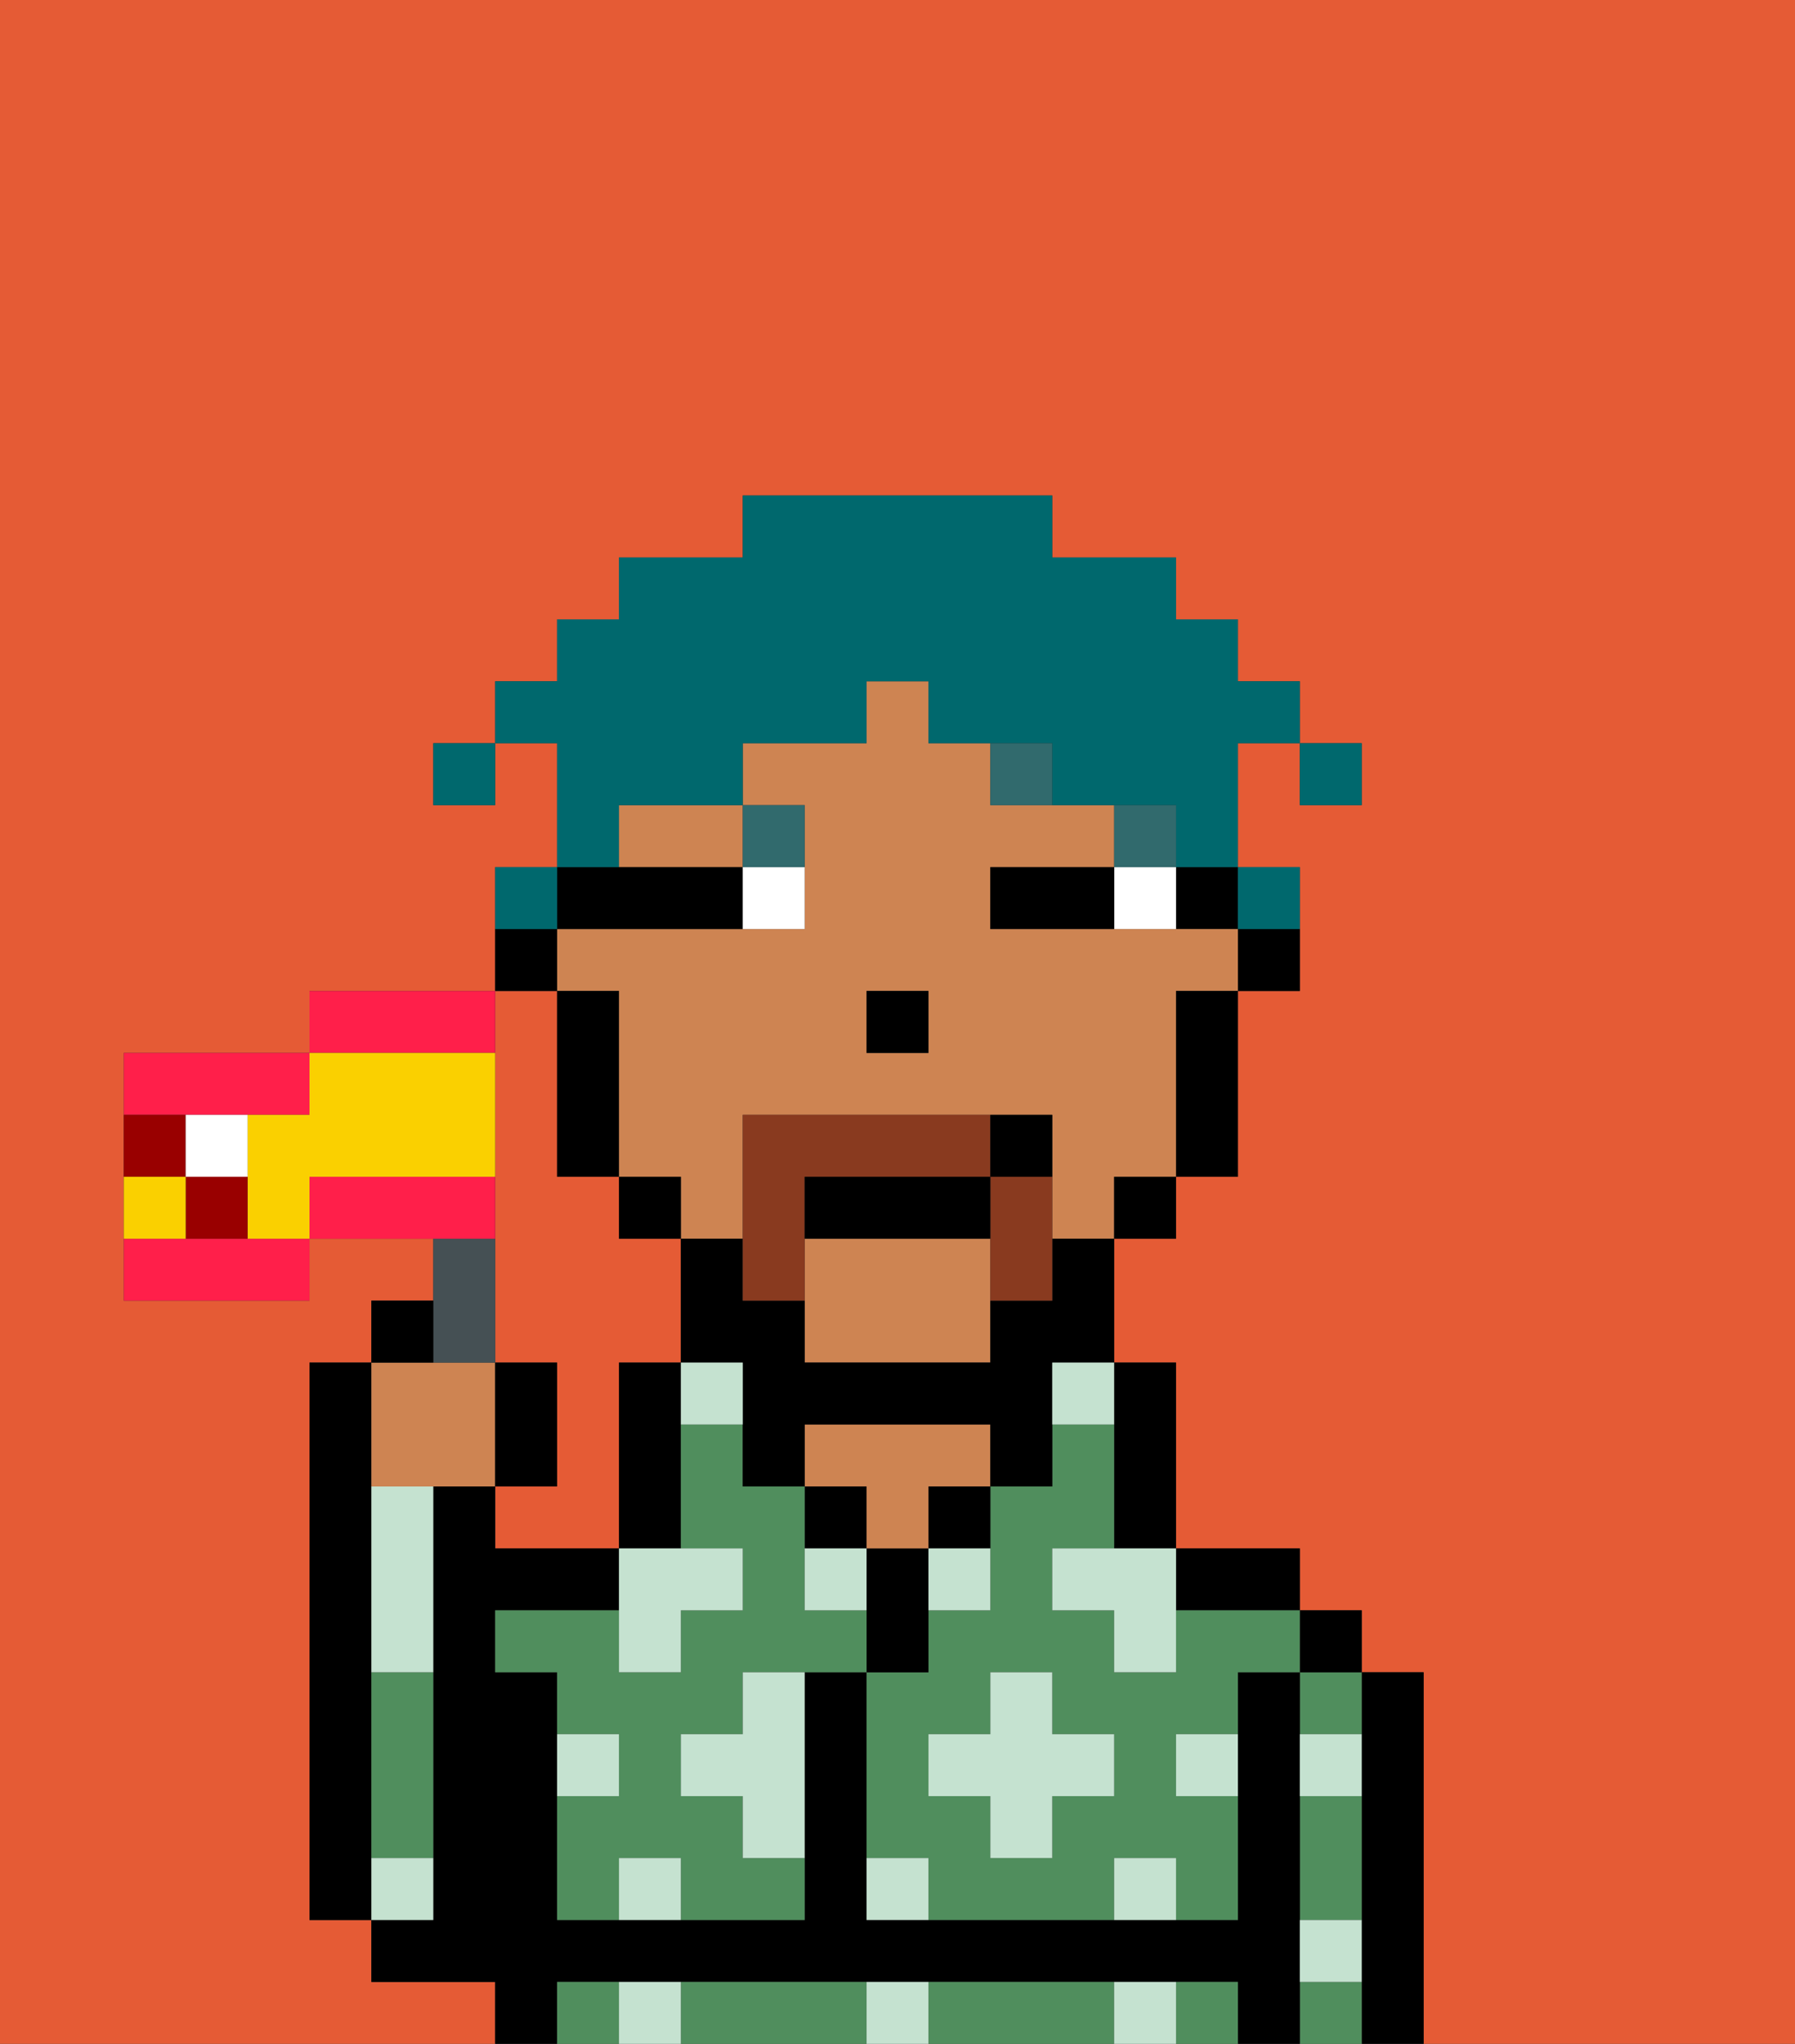 <svg xmlns="http://www.w3.org/2000/svg" viewBox="0 0 29 33"><rect x="0" y="0" width="29" height="33" fill="#333333" stroke="none"/><defs><style>polygon,rect,path{shape-rendering:crispedges;}.va120-1{fill:#e55b35;}.va120-2{fill:#000000;}.va120-3{fill:#508e5d;}.va120-4{fill:#ce8452;}.va120-5{fill:#c5e2d0;}.va120-6{fill:#ffffff;}.va120-7{fill:#316a6d;}.va120-8{fill:#893a1f;}.va120-9{fill:#00686d;}.va120-10{fill:#455054;}.va120-11{fill:#ff1f4a;}.va120-12{fill:#fad000;}.va120-13{fill:#900;}</style></defs><path class="va120-1" d="M8,18v4H9v2H8v1h2V22h1V20H10V19H9V16H8v2Z"/><path class="va120-1" d="M8,32H6V31H5V22H6V21H7V20H5v1H2V17H5V16H8V14H9V12H8v1H7V12H8V11H9V10h1V9h2V8h5V9h2v1h1v1h1v1h1v1H21V12H20v2h1v2H20v3H19v1H18v2h1v3h2v1h1v1h1v6h6V0H0V33H8Z"/><path class="va120-2" d="M6,29V22H5v9H6V29Z"/><path class="va120-2" d="M23,27H22v6h1V27Z"/><path class="va120-3" d="M21,32v1h1V32Z"/><path class="va120-3" d="M21,28h1V27H21Z"/><path class="va120-3" d="M21,30v1h1V29H21Z"/><rect class="va120-2" x="21" y="26" width="1" height="1"/><path class="va120-2" d="M21,31V27H20v4H14V27H13v4H9V27H8V26h2V25H8V24H7v7H6v1H8v1H9V32H20v1h1V31Z"/><path class="va120-3" d="M17,32H15v1h3V32Z"/><path class="va120-3" d="M13,32H11v1h3V32Z"/><path class="va120-3" d="M9,32v1h1V32Z"/><path class="va120-3" d="M19,32v1h1V32Z"/><path class="va120-2" d="M20,26h1V25H19v1Z"/><path class="va120-2" d="M18,24v1h1V22H18v2Z"/><path class="va120-3" d="M19,26v1H18V26H17V25h1V23H17v1H16v2H15v1H14v3h1v1h3V30h1v1h1V29H19V28h1V27h1V26H19Zm-1,3H17v1H16V29H15V28h1V27h1v1h1Z"/><path class="va120-2" d="M15,25h1V24H15Z"/><path class="va120-2" d="M15,26V25H14v2h1Z"/><rect class="va120-2" x="13" y="24" width="1" height="1"/><path class="va120-4" d="M14,25h1V24h1V23H13v1h1Z"/><path class="va120-2" d="M11,24V22H10v3h1Z"/><path class="va120-3" d="M13,26V24H12V23H11v2h1v1H11v1H10V26H8v1H9v1h1v1H9v2h1V30h1v1h2V30H12V29H11V28h1V27h2V26Z"/><path class="va120-3" d="M6,28v2H7V27H6Z"/><path class="va120-2" d="M20,16h1V15H20Z"/><rect class="va120-2" x="19" y="14" width="1" height="1"/><path class="va120-4" d="M11,13H10v1h2V13Z"/><path class="va120-4" d="M13,20v2h3V20Z"/><path class="va120-4" d="M19,15H16V14h2V13H16V12H15V11H14v1H12v1h1v2H9v1h1v3h1v1h1V18h5v2h1V19h1V16h1V15Zm-4,2H14V16h1Z"/><path class="va120-2" d="M19,17v2h1V16H19Z"/><rect class="va120-2" x="18" y="19" width="1" height="1"/><path class="va120-2" d="M17,21H16v1H13V21H12V20H11v2h1v2h1V23h3v1h1V22h1V20H17Z"/><rect class="va120-2" x="10" y="19" width="1" height="1"/><path class="va120-2" d="M10,15h2V14H9v1Z"/><path class="va120-2" d="M10,16H9v3h1V16Z"/><path class="va120-2" d="M9,15H8v1H9Z"/><rect class="va120-2" x="14" y="16" width="1" height="1"/><path class="va120-5" d="M10,32v1h1V32Z"/><path class="va120-5" d="M10,30v1h1V30Z"/><path class="va120-5" d="M10,28H9v1h1Z"/><path class="va120-5" d="M7,30H6v1H7Z"/><path class="va120-5" d="M6,25v2H7V24H6Z"/><path class="va120-5" d="M12,28H11v1h1v1h1V27H12Z"/><polygon class="va120-5" points="11 27 11 26 12 26 12 25 11 25 10 25 10 26 10 27 11 27"/><path class="va120-5" d="M13,26h1V25H13Z"/><path class="va120-5" d="M15,26h1V25H15Z"/><polygon class="va120-5" points="17 27 16 27 16 28 15 28 15 29 16 29 16 30 17 30 17 29 18 29 18 28 17 28 17 27"/><polygon class="va120-5" points="17 25 17 26 18 26 18 27 19 27 19 26 19 25 18 25 17 25"/><path class="va120-5" d="M21,29h1V28H21Z"/><path class="va120-5" d="M19,29h1V28H19Z"/><path class="va120-5" d="M21,32h1V31H21Z"/><path class="va120-5" d="M14,30v1h1V30Z"/><path class="va120-5" d="M14,32v1h1V32Z"/><path class="va120-5" d="M18,30v1h1V30Z"/><path class="va120-5" d="M18,32v1h1V32Z"/><path class="va120-5" d="M12,23V22H11v1Z"/><path class="va120-5" d="M17,23h1V22H17Z"/><path class="va120-6" d="M18,15h1V14H18Z"/><path class="va120-6" d="M13,14H12v1h1Z"/><path class="va120-2" d="M17,14H16v1h2V14Z"/><rect class="va120-7" x="18" y="13" width="1" height="1"/><path class="va120-7" d="M17,13V12H16v1Z"/><path class="va120-7" d="M13,13H12v1h1Z"/><path class="va120-8" d="M13,21V19h3V18H12v3Z"/><path class="va120-8" d="M16,20v1h1V19H16Z"/><path class="va120-2" d="M16,19H13v1h3Z"/><path class="va120-2" d="M17,19V18H16v1Z"/><rect class="va120-9" x="21" y="12" width="1" height="1"/><path class="va120-9" d="M10,13h2V12h2V11h1v1h2v1h2v1h1V12h1V11H20V10H19V9H17V8H12V9H10v1H9v1H8v1H9v2h1Z"/><path class="va120-9" d="M21,15V14H20v1Z"/><path class="va120-9" d="M9,14H8v1H9Z"/><rect class="va120-9" x="7" y="12" width="1" height="1"/><path class="va120-4" d="M7,24H8V22H6v2Z"/><path class="va120-10" d="M8,22V20H7v2Z"/><path class="va120-2" d="M7,21H6v1H7Z"/><path class="va120-2" d="M9,22H8v2H9Z"/><path class="va120-11" d="M4,18H5V17H2v1H4Z"/><path class="va120-11" d="M8,16H5v1H8Z"/><path class="va120-11" d="M3,20H2v1H5V20H3Z"/><path class="va120-11" d="M8,19H5v1H8Z"/><path class="va120-12" d="M8,19V17H5v1H4v2H5V19Z"/><path class="va120-13" d="M3,20H4V19H3Z"/><path class="va120-13" d="M3,18H2v1H3Z"/><path class="va120-6" d="M3,19H4V18H3Z"/><path class="va120-12" d="M3,19H2v1H3Z"/></svg>